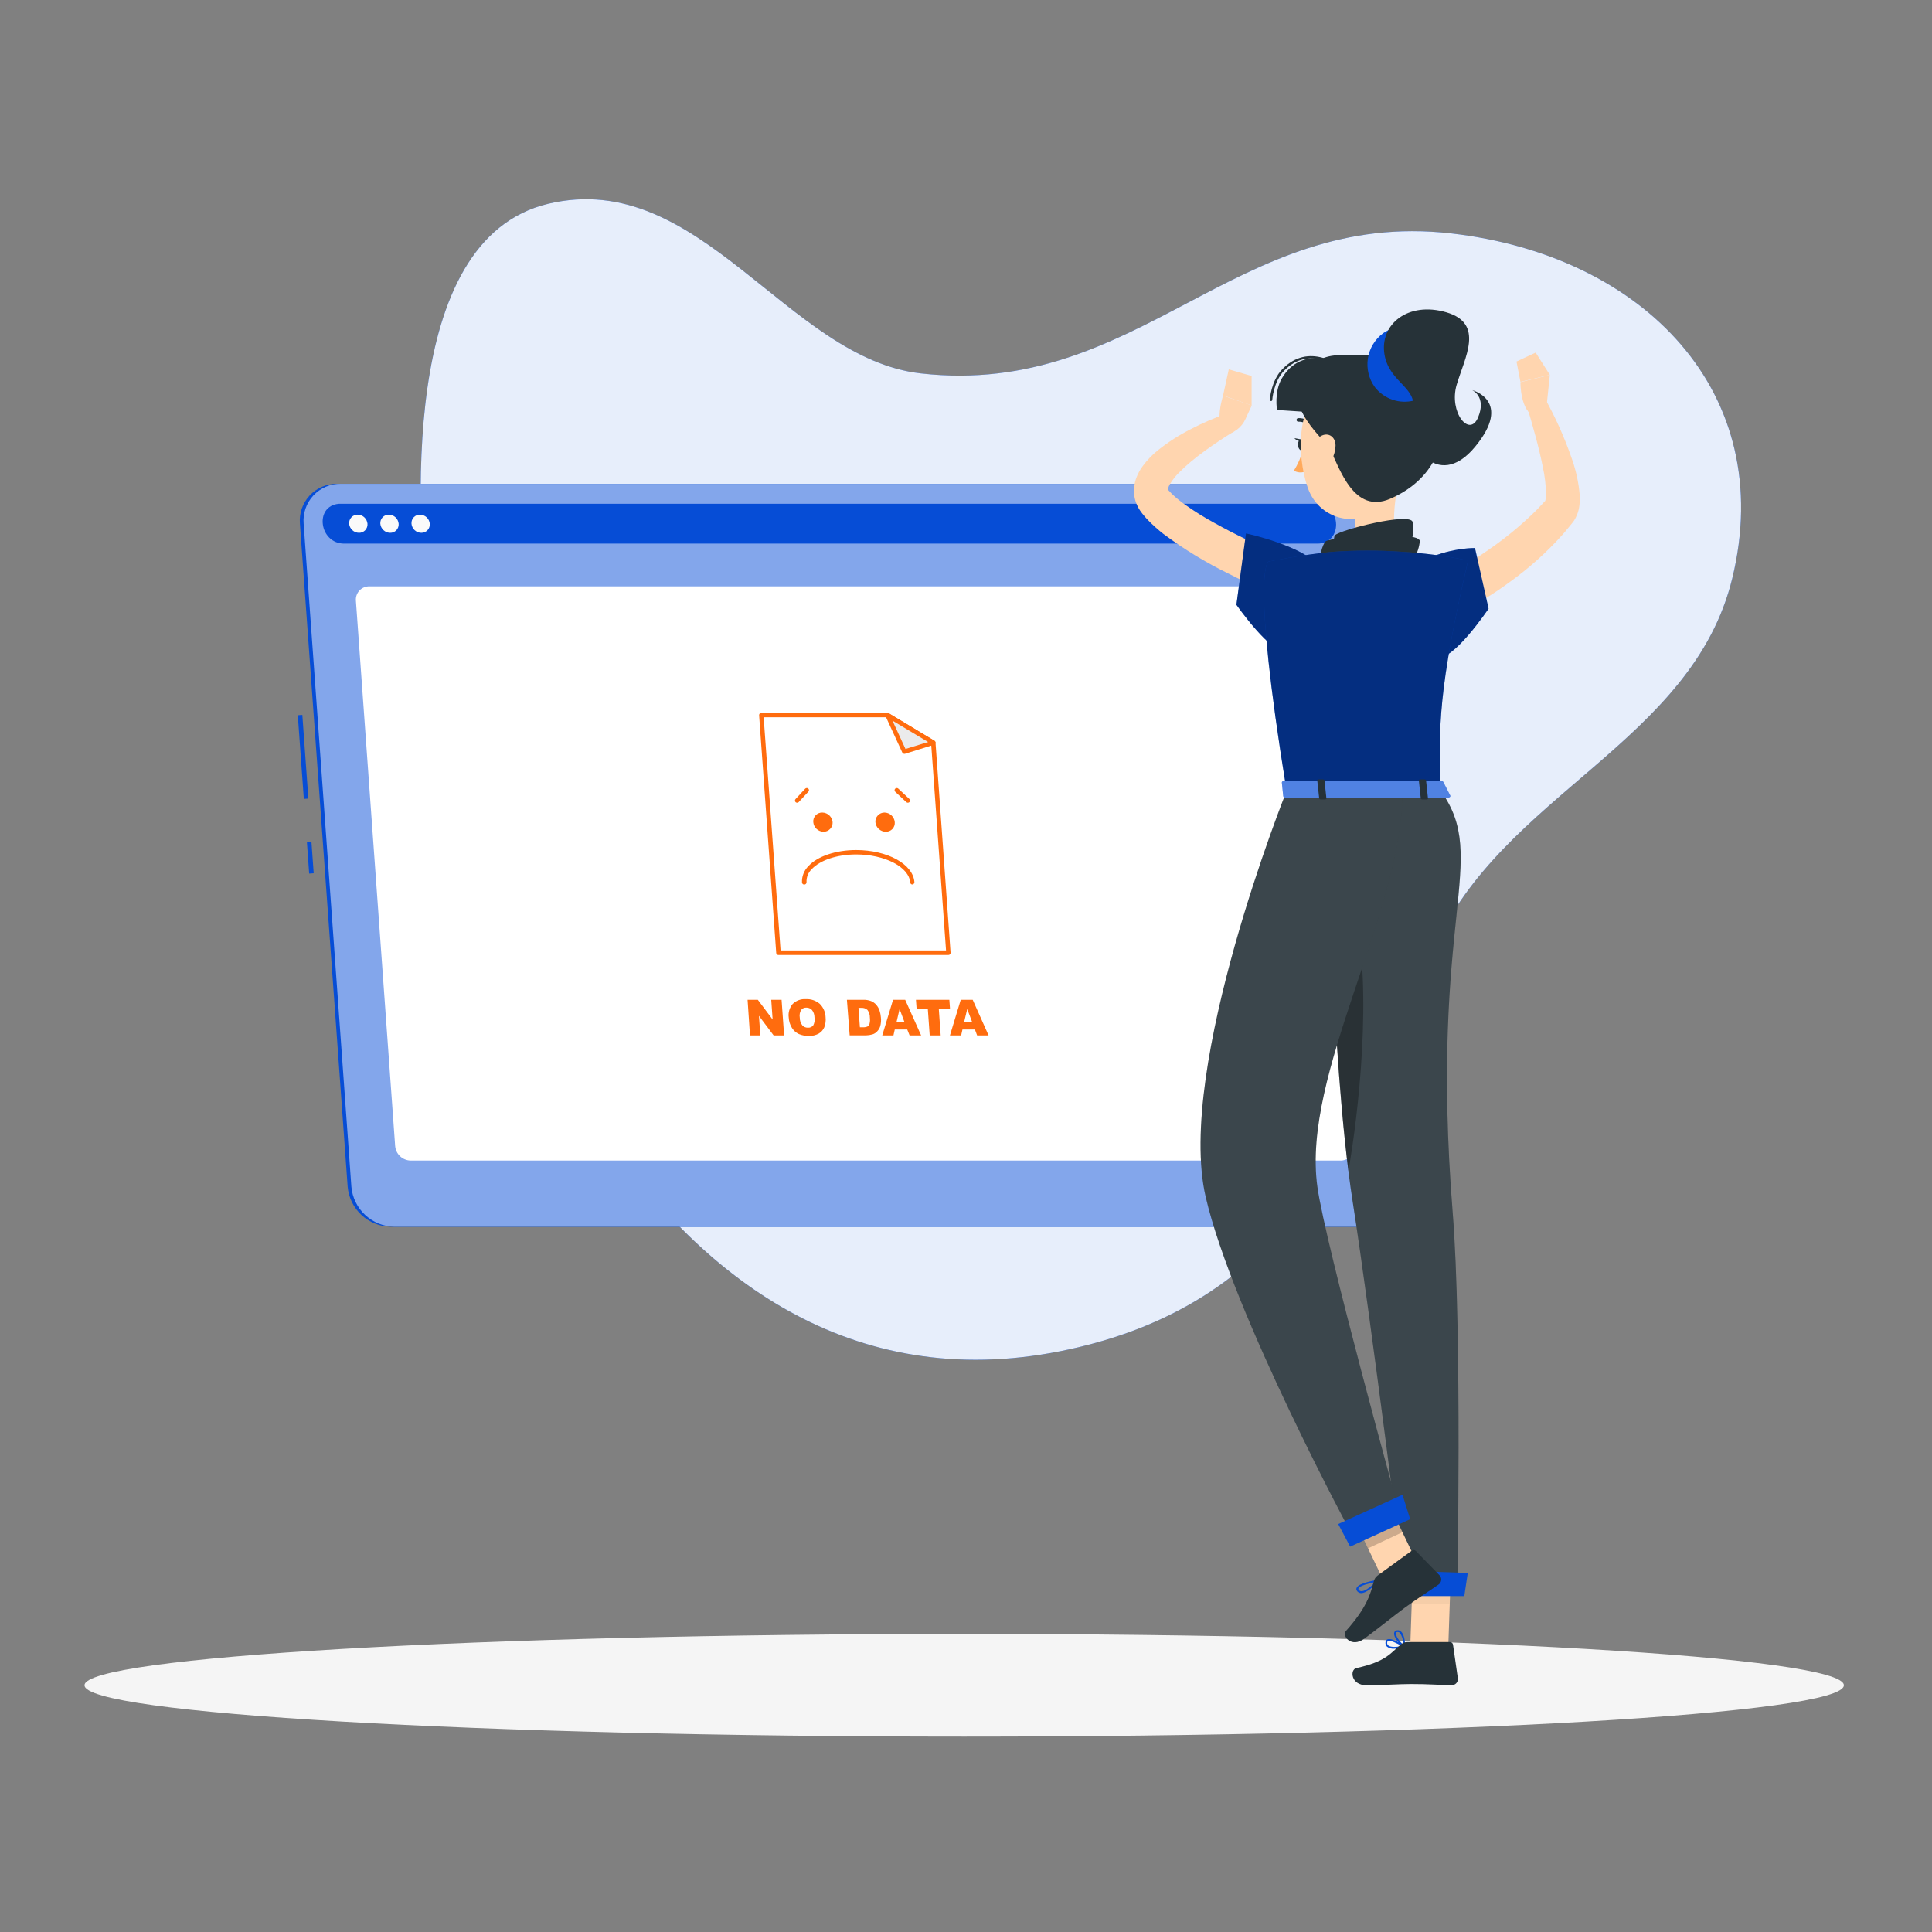 <svg width="320" height="320" viewBox="0 0 320 320" fill="none" xmlns="http://www.w3.org/2000/svg">
<rect x="0" y="0" width="320" height="320" fill="#808080" stroke="none"/>
<path d="M152.54 61.853C188.685 65.896 204.548 34.56 240.37 38.663C272.337 42.323 294.385 65.099 286.923 95.774C280.295 123.007 248.742 131.551 237.522 157.063C225.627 184.116 216.406 213.265 180.486 222.681C109.962 241.167 75.703 154.388 70.901 104.544C69.06 85.411 65.843 39.67 90.822 33.748C115.958 27.782 130.394 59.373 152.54 61.853Z" fill="#064DD6"/>
<path opacity="0.9" d="M152.54 61.853C188.685 65.896 204.548 34.56 240.37 38.663C272.337 42.323 294.385 65.099 286.923 95.774C280.295 123.007 248.742 131.551 237.522 157.063C225.627 184.116 216.406 213.265 180.486 222.681C109.962 241.167 75.703 154.388 70.901 104.544C69.06 85.411 65.843 39.67 90.822 33.748C115.958 27.782 130.394 59.373 152.54 61.853Z" fill="white"/>
<path d="M159.701 287.638C240.169 287.638 305.402 283.83 305.402 279.132C305.402 274.433 240.169 270.625 159.701 270.625C79.233 270.625 14 274.433 14 279.132C14 283.83 79.233 287.638 159.701 287.638Z" fill="#F5F5F5"/>
<path d="M50.076 118.411L49.326 118.465L50.324 132.323L51.074 132.269L50.076 118.411Z" fill="#064DD6"/>
<path d="M51.584 139.423L50.834 139.477L51.21 144.693L51.959 144.639L51.584 139.423Z" fill="#064DD6"/>
<path d="M225.611 203.178H64.678C62.887 203.145 61.171 202.451 59.861 201.229C58.551 200.006 57.74 198.342 57.584 196.557L49.679 86.746C49.605 85.899 49.71 85.046 49.986 84.242C50.263 83.438 50.704 82.701 51.282 82.078C51.861 81.455 52.563 80.96 53.344 80.625C54.126 80.29 54.968 80.123 55.819 80.133H216.752C218.542 80.165 220.257 80.859 221.567 82.079C222.876 83.3 223.688 84.963 223.845 86.746L231.751 196.557C231.824 197.404 231.719 198.258 231.443 199.062C231.167 199.866 230.726 200.604 230.148 201.228C229.569 201.851 228.867 202.347 228.086 202.683C227.305 203.018 226.462 203.187 225.611 203.178Z" fill="#064DD6"/>
<path d="M226.227 203.178H65.293C63.502 203.145 61.786 202.451 60.476 201.229C59.166 200.006 58.355 198.342 58.2 196.557L50.294 86.746C50.221 85.899 50.325 85.046 50.602 84.242C50.878 83.438 51.319 82.701 51.898 82.078C52.476 81.455 53.178 80.96 53.96 80.625C54.741 80.29 55.584 80.123 56.434 80.133H217.367C219.157 80.165 220.872 80.859 222.182 82.079C223.491 83.3 224.303 84.963 224.461 86.746L232.366 196.557C232.441 197.405 232.337 198.258 232.061 199.063C231.785 199.868 231.344 200.606 230.766 201.23C230.187 201.854 229.484 202.35 228.702 202.685C227.921 203.02 227.077 203.188 226.227 203.178Z" fill="#064DD6"/>
<path opacity="0.5" d="M226.227 203.178H65.293C63.502 203.145 61.786 202.451 60.476 201.229C59.166 200.006 58.355 198.342 58.2 196.557L50.294 86.746C50.221 85.899 50.325 85.046 50.602 84.242C50.878 83.438 51.319 82.701 51.898 82.078C52.476 81.455 53.178 80.96 53.96 80.625C54.741 80.29 55.584 80.123 56.434 80.133H217.367C219.157 80.165 220.872 80.859 222.182 82.079C223.491 83.3 224.303 84.963 224.461 86.746L232.366 196.557C232.441 197.405 232.337 198.258 232.061 199.063C231.785 199.868 231.344 200.606 230.766 201.23C230.187 201.854 229.484 202.35 228.702 202.685C227.921 203.02 227.077 203.188 226.227 203.178Z" fill="white"/>
<path d="M217.607 83.441H56.674H56.133C52.023 83.78 52.864 90.039 57.012 90.039H218.216C222.371 90.039 222.311 83.78 218.148 83.441H217.607Z" fill="#064DD6"/>
<path d="M60.868 86.745C60.883 86.939 60.858 87.134 60.794 87.317C60.73 87.501 60.628 87.669 60.495 87.81C60.362 87.952 60.2 88.064 60.021 88.14C59.842 88.215 59.649 88.252 59.455 88.248C59.047 88.242 58.655 88.086 58.355 87.808C58.055 87.531 57.869 87.152 57.832 86.745C57.816 86.552 57.841 86.358 57.905 86.175C57.968 85.992 58.07 85.824 58.202 85.683C58.334 85.541 58.495 85.429 58.673 85.353C58.851 85.277 59.043 85.24 59.237 85.242C59.647 85.246 60.04 85.402 60.342 85.68C60.643 85.957 60.83 86.337 60.868 86.745Z" fill="#FAFAFA"/>
<path d="M66.03 86.745C66.046 86.939 66.02 87.134 65.956 87.317C65.892 87.501 65.79 87.669 65.657 87.81C65.524 87.952 65.363 88.064 65.183 88.14C65.004 88.215 64.811 88.252 64.617 88.248C64.209 88.242 63.817 88.086 63.517 87.808C63.217 87.531 63.031 87.152 62.994 86.745C62.978 86.552 63.003 86.358 63.067 86.175C63.13 85.992 63.232 85.824 63.364 85.683C63.496 85.541 63.657 85.429 63.835 85.353C64.013 85.277 64.205 85.24 64.399 85.242C64.809 85.246 65.203 85.402 65.504 85.68C65.805 85.957 65.993 86.337 66.03 86.745Z" fill="#FAFAFA"/>
<path d="M71.185 86.745C71.201 86.939 71.176 87.133 71.112 87.316C71.049 87.499 70.947 87.666 70.815 87.808C70.683 87.949 70.522 88.061 70.344 88.137C70.166 88.213 69.974 88.251 69.78 88.248C69.371 88.244 68.978 88.088 68.678 87.81C68.378 87.532 68.192 87.153 68.157 86.745C68.14 86.552 68.164 86.357 68.227 86.174C68.29 85.99 68.391 85.822 68.524 85.68C68.657 85.539 68.817 85.427 68.996 85.351C69.175 85.276 69.368 85.239 69.562 85.243C69.97 85.248 70.362 85.405 70.662 85.683C70.962 85.96 71.148 86.339 71.185 86.745Z" fill="#FAFAFA"/>
<path d="M221.958 192.223H68.021C67.371 192.212 66.748 191.96 66.273 191.516C65.798 191.072 65.505 190.467 65.451 189.819L58.951 99.516C58.922 99.206 58.959 98.893 59.06 98.599C59.161 98.304 59.324 98.035 59.537 97.808C59.75 97.582 60.009 97.403 60.297 97.284C60.585 97.165 60.894 97.108 61.205 97.118H215.18C215.829 97.127 216.453 97.378 216.928 97.821C217.403 98.264 217.696 98.868 217.75 99.516L224.258 189.819C224.286 190.132 224.246 190.449 224.142 190.746C224.038 191.044 223.872 191.315 223.654 191.543C223.436 191.771 223.172 191.949 222.88 192.067C222.587 192.184 222.273 192.237 221.958 192.223Z" fill="white"/>
<path d="M157.093 157.822L154.583 123.014L146.993 118.445H126.095L128.935 157.822H157.093Z" fill="white"/>
<path d="M157.092 158.176H128.935C128.841 158.178 128.751 158.144 128.682 158.081C128.614 158.018 128.572 157.931 128.566 157.838L125.733 118.461C125.73 118.412 125.737 118.362 125.753 118.315C125.77 118.269 125.797 118.226 125.831 118.191C125.864 118.153 125.905 118.124 125.95 118.103C125.995 118.082 126.044 118.071 126.094 118.07H146.992C147.058 118.073 147.123 118.091 147.18 118.123L154.77 122.692C154.821 122.721 154.864 122.762 154.895 122.812C154.927 122.862 154.946 122.919 154.95 122.977L157.445 157.785C157.45 157.836 157.444 157.887 157.427 157.935C157.41 157.983 157.383 158.027 157.347 158.063C157.315 158.098 157.275 158.126 157.231 158.146C157.187 158.165 157.14 158.175 157.092 158.176ZM129.288 157.424H156.694L154.229 123.195L146.925 118.799H126.485L129.288 157.424Z" fill="#FF6C0E"/>
<path d="M154.583 123.014L146.993 118.445L149.781 124.502L154.583 123.014Z" fill="#EBEBEB"/>
<path d="M149.781 124.856C149.711 124.856 149.643 124.836 149.585 124.798C149.526 124.761 149.48 124.708 149.45 124.646L146.662 118.589C146.629 118.518 146.62 118.438 146.635 118.361C146.65 118.285 146.688 118.214 146.745 118.16C146.804 118.109 146.878 118.078 146.956 118.072C147.035 118.065 147.113 118.083 147.18 118.123L154.77 122.692C154.831 122.729 154.881 122.782 154.913 122.846C154.945 122.91 154.958 122.981 154.951 123.052C154.941 123.122 154.912 123.187 154.866 123.24C154.821 123.293 154.762 123.332 154.695 123.353L149.886 124.856H149.781ZM147.819 119.355L149.976 124.052L153.733 122.902L147.819 119.355Z" fill="#FF6C0E"/>
<path d="M137.907 136.18C137.918 136.384 137.888 136.589 137.817 136.78C137.747 136.972 137.638 137.148 137.497 137.297C137.356 137.445 137.187 137.563 136.999 137.644C136.811 137.724 136.608 137.766 136.404 137.766C135.975 137.758 135.564 137.592 135.25 137.299C134.937 137.006 134.743 136.607 134.706 136.18C134.686 135.974 134.711 135.765 134.779 135.569C134.846 135.373 134.954 135.194 135.097 135.043C135.239 134.893 135.412 134.774 135.603 134.695C135.795 134.616 136.001 134.58 136.209 134.587C136.638 134.596 137.049 134.764 137.363 135.058C137.676 135.352 137.87 135.752 137.907 136.18Z" fill="#FF6C0E"/>
<path d="M148.202 136.179C148.22 136.385 148.194 136.592 148.126 136.787C148.058 136.982 147.95 137.161 147.808 137.311C147.665 137.46 147.493 137.578 147.302 137.657C147.111 137.735 146.905 137.772 146.699 137.765C146.269 137.757 145.857 137.591 145.542 137.298C145.227 137.006 145.032 136.607 144.993 136.179C144.981 135.974 145.01 135.769 145.08 135.576C145.15 135.383 145.259 135.207 145.4 135.058C145.541 134.908 145.711 134.789 145.899 134.708C146.088 134.627 146.291 134.586 146.496 134.586C146.927 134.592 147.341 134.758 147.657 135.053C147.972 135.348 148.166 135.749 148.202 136.179Z" fill="#FF6C0E"/>
<path d="M151.118 146.504C151.026 146.503 150.939 146.467 150.872 146.405C150.805 146.342 150.764 146.257 150.757 146.166C150.569 143.603 146.556 141.522 141.815 141.522C138.666 141.522 135.84 142.461 134.443 143.964C134.156 144.241 133.931 144.576 133.783 144.946C133.635 145.317 133.568 145.715 133.586 146.113C133.59 146.163 133.583 146.212 133.568 146.259C133.552 146.306 133.527 146.349 133.495 146.387C133.429 146.462 133.336 146.508 133.237 146.515C133.137 146.522 133.039 146.489 132.963 146.424C132.888 146.358 132.842 146.266 132.835 146.166C132.812 145.668 132.894 145.17 133.075 144.706C133.257 144.241 133.533 143.82 133.887 143.468C135.39 141.822 138.448 140.793 141.792 140.793C147 140.793 151.245 143.13 151.456 146.113C151.459 146.161 151.453 146.208 151.437 146.253C151.422 146.298 151.398 146.34 151.366 146.375C151.335 146.411 151.297 146.44 151.254 146.461C151.211 146.481 151.165 146.494 151.118 146.497V146.504Z" fill="#FF6C0E"/>
<path d="M132.024 132.96C131.932 132.958 131.844 132.923 131.776 132.862C131.707 132.793 131.669 132.7 131.669 132.603C131.669 132.506 131.707 132.412 131.776 132.343L133.376 130.623C133.445 130.556 133.537 130.52 133.632 130.52C133.727 130.52 133.819 130.556 133.887 130.623C133.921 130.656 133.948 130.696 133.966 130.74C133.984 130.784 133.993 130.831 133.993 130.878C133.993 130.926 133.984 130.973 133.966 131.016C133.948 131.06 133.921 131.1 133.887 131.134L132.287 132.854C132.252 132.889 132.211 132.916 132.166 132.934C132.121 132.952 132.072 132.961 132.024 132.96Z" fill="#FF6C0E"/>
<path d="M150.367 132.96C150.276 132.955 150.189 132.921 150.119 132.862L148.278 131.141C148.243 131.107 148.215 131.067 148.197 131.023C148.178 130.978 148.168 130.93 148.168 130.882C148.168 130.833 148.178 130.786 148.197 130.741C148.215 130.697 148.243 130.656 148.278 130.623C148.347 130.556 148.438 130.52 148.533 130.52C148.629 130.52 148.72 130.556 148.789 130.623L150.63 132.343C150.664 132.377 150.69 132.417 150.709 132.461C150.727 132.504 150.736 132.551 150.736 132.599C150.736 132.646 150.727 132.693 150.709 132.737C150.69 132.781 150.664 132.821 150.63 132.854C150.559 132.921 150.465 132.959 150.367 132.96Z" fill="#FF6C0E"/>
<path d="M123.825 165.602H125.524L127.973 168.863L127.74 165.602H129.454L129.874 171.493H128.139L125.704 168.254L125.937 171.493H124.223L123.825 165.602Z" fill="#FF6C0E"/>
<path d="M130.641 168.546C130.583 168.146 130.61 167.738 130.722 167.349C130.833 166.961 131.026 166.6 131.287 166.291C131.573 166.011 131.915 165.794 132.29 165.655C132.666 165.517 133.067 165.459 133.466 165.487C134.313 165.441 135.145 165.724 135.788 166.276C136.378 166.863 136.719 167.654 136.743 168.486C136.805 169.059 136.727 169.639 136.517 170.177C136.323 170.609 135.997 170.969 135.585 171.206C135.092 171.471 134.537 171.598 133.977 171.574C133.402 171.592 132.83 171.485 132.302 171.259C131.838 171.036 131.447 170.687 131.174 170.252C130.852 169.739 130.668 169.151 130.641 168.546ZM132.467 168.546C132.46 169.007 132.608 169.457 132.888 169.823C133.005 169.953 133.149 170.055 133.31 170.122C133.471 170.19 133.645 170.221 133.82 170.214C133.986 170.226 134.153 170.197 134.306 170.13C134.459 170.064 134.594 169.961 134.699 169.831C134.915 169.42 134.986 168.949 134.902 168.493C134.905 168.051 134.756 167.622 134.481 167.276C134.36 167.149 134.214 167.049 134.052 166.983C133.89 166.917 133.716 166.886 133.542 166.893C133.378 166.886 133.215 166.917 133.066 166.985C132.917 167.053 132.787 167.155 132.685 167.283C132.465 167.671 132.388 168.123 132.467 168.561V168.546Z" fill="#FF6C0E"/>
<path d="M140.275 165.595H142.981C143.427 165.581 143.871 165.655 144.288 165.813C144.618 165.952 144.912 166.165 145.145 166.437C145.381 166.713 145.563 167.032 145.678 167.376C145.8 167.746 145.876 168.13 145.904 168.519C145.962 169.01 145.923 169.507 145.791 169.984C145.688 170.314 145.504 170.613 145.258 170.856C145.052 171.074 144.793 171.234 144.506 171.322C144.157 171.423 143.795 171.478 143.432 171.487H140.734L140.275 165.595ZM142.192 166.933L142.425 170.149H142.868C143.142 170.167 143.417 170.124 143.672 170.022C143.84 169.924 143.964 169.765 144.018 169.578C144.104 169.245 144.124 168.898 144.078 168.556C144.092 168.098 143.952 167.648 143.68 167.279C143.54 167.153 143.376 167.057 143.197 166.997C143.019 166.938 142.83 166.916 142.643 166.933H142.192Z" fill="#FF6C0E"/>
<path d="M150.268 170.516H148.202L147.984 171.493H146.128L147.916 165.602H149.93L152.568 171.493H150.659L150.268 170.516ZM149.795 169.246L148.999 167.127L148.503 169.246H149.795Z" fill="#FF6C0E"/>
<path d="M151.712 165.602H157.243L157.348 167.059H155.492L155.807 171.493H153.989L153.673 167.059H151.817L151.712 165.602Z" fill="#FF6C0E"/>
<path d="M161.48 170.516H159.414L159.196 171.493H157.34L159.128 165.602H161.112L163.742 171.493H161.841L161.48 170.516ZM161.007 169.246L160.203 167.127L159.699 169.246H161.007Z" fill="#FF6C0E"/>
<path d="M237.62 96.403C238.289 96.065 239.123 95.652 239.829 95.224C240.536 94.795 241.332 94.382 242.084 93.931C243.549 93.022 245.037 92.127 246.442 91.136C249.265 89.204 251.91 87.027 254.348 84.628C254.656 84.342 254.926 84.027 255.219 83.719L255.648 83.26L255.858 83.035L255.963 82.915C255.858 83.118 255.963 83.057 255.963 82.862C256.029 82.594 256.067 82.319 256.076 82.043C256.059 80.445 255.875 78.853 255.527 77.294C254.859 73.927 253.844 70.455 252.845 67.059L255.76 65.781C257.601 69.04 259.138 72.461 260.352 76.001C261.034 77.914 261.468 79.907 261.644 81.93C261.69 82.559 261.67 83.191 261.584 83.816C261.473 84.7 261.159 85.546 260.667 86.289L260.54 86.462L260.442 86.582L260.329 86.725L260.096 87.01L259.63 87.574C259.322 87.942 259.022 88.325 258.691 88.678C256.121 91.53 253.254 94.1 250.139 96.343C248.637 97.455 247.043 98.522 245.413 99.492C244.609 99.98 243.79 100.446 242.955 100.905C242.121 101.363 241.31 101.784 240.348 102.235L237.62 96.403Z" fill="#FFD5AF"/>
<path d="M230.932 273.073C231.495 273.059 232.054 272.983 232.6 272.848C232.628 272.839 232.653 272.824 232.673 272.803C232.693 272.782 232.706 272.756 232.713 272.727C232.717 272.699 232.712 272.669 232.7 272.643C232.689 272.616 232.67 272.594 232.646 272.577C232.428 272.434 230.519 271.202 229.782 271.533C229.701 271.571 229.631 271.63 229.579 271.704C229.528 271.778 229.497 271.864 229.489 271.953C229.46 272.095 229.467 272.242 229.511 272.38C229.554 272.518 229.632 272.643 229.737 272.743C230.083 272.994 230.507 273.111 230.932 273.073ZM232.172 272.637C231.082 272.855 230.256 272.818 229.918 272.525C229.85 272.455 229.801 272.37 229.774 272.277C229.748 272.184 229.746 272.085 229.767 271.991C229.77 271.951 229.783 271.913 229.806 271.88C229.828 271.847 229.859 271.82 229.895 271.803C230.293 271.63 231.398 272.186 232.172 272.637Z" fill="#064DD6"/>
<path d="M232.592 272.853H232.667C232.689 272.839 232.708 272.821 232.721 272.798C232.734 272.776 232.741 272.751 232.743 272.725C232.743 272.643 232.743 270.832 232.051 270.23C231.969 270.151 231.869 270.091 231.759 270.056C231.65 270.02 231.534 270.011 231.42 270.028C231.301 270.028 231.187 270.07 231.095 270.145C231.004 270.22 230.941 270.325 230.917 270.441C230.774 271.192 231.916 272.507 232.517 272.853C232.542 272.86 232.568 272.86 232.592 272.853ZM231.518 270.306C231.64 270.306 231.758 270.351 231.848 270.433C232.245 271.018 232.45 271.711 232.434 272.417C231.833 271.936 231.119 270.914 231.21 270.486C231.21 270.418 231.262 270.328 231.45 270.306H231.518Z" fill="#064DD6"/>
<path d="M232.007 77.609C231.255 81.367 229.752 88.881 232.345 91.399C232.345 91.399 231.323 95.156 224.387 95.156C216.752 95.156 220.742 91.399 220.742 91.399C224.906 90.407 224.793 87.318 224.071 84.41L232.007 77.609Z" fill="#FFD5AF"/>
<path d="M219.277 92.906C218.082 93.072 219.104 89.968 219.585 89.645C220.712 88.894 235.261 87.849 235.163 89.645C235.103 90.396 234.742 91.899 234.111 92.395C233.48 92.891 229.737 91.343 219.277 92.906Z" fill="#263238"/>
<path d="M221.652 91.84C220.697 92.163 220.788 89.037 221.111 88.661C221.862 87.789 233.638 84.768 233.983 86.474C234.119 87.225 234.186 88.728 233.78 89.262C233.375 89.796 229.918 88.916 221.652 91.84Z" fill="#263238"/>
<path d="M217.27 70.881C217.223 70.883 217.176 70.874 217.133 70.854C217.09 70.835 217.052 70.805 217.022 70.768C216.793 70.472 216.497 70.235 216.159 70.074C215.821 69.914 215.45 69.835 215.076 69.844C215.037 69.849 214.997 69.846 214.959 69.836C214.921 69.825 214.885 69.807 214.855 69.783C214.824 69.758 214.798 69.728 214.779 69.693C214.76 69.658 214.749 69.62 214.745 69.581C214.739 69.504 214.763 69.427 214.812 69.366C214.861 69.306 214.931 69.267 215.008 69.258C215.481 69.234 215.953 69.324 216.384 69.522C216.814 69.719 217.19 70.018 217.481 70.392C217.531 70.453 217.555 70.532 217.548 70.611C217.541 70.689 217.503 70.762 217.443 70.813C217.392 70.85 217.332 70.873 217.27 70.881Z" fill="#263238"/>
<path d="M215.812 74.555C215.472 75.754 214.966 76.899 214.31 77.959C214.585 78.117 214.892 78.213 215.209 78.241C215.526 78.268 215.844 78.226 216.143 78.117L215.812 74.555Z" fill="#FFAA5C"/>
<path d="M216.18 73.647C216.233 74.151 216 74.587 215.669 74.617C215.338 74.647 215.03 74.271 214.985 73.76C214.94 73.249 215.166 72.821 215.489 72.791C215.812 72.761 216.127 73.136 216.18 73.647Z" fill="#263238"/>
<path d="M215.64 72.803L214.393 72.57C214.393 72.57 215.106 73.457 215.64 72.803Z" fill="#263238"/>
<path d="M239.882 272.711H233.585L234.081 258.133H240.378L239.882 272.711Z" fill="#FFD5AF"/>
<path d="M233.089 271.977H240.16C240.282 271.974 240.401 272.016 240.494 272.095C240.586 272.174 240.647 272.284 240.664 272.405L241.468 277.996C241.484 278.137 241.469 278.28 241.426 278.416C241.382 278.551 241.311 278.676 241.216 278.782C241.121 278.888 241.004 278.972 240.874 279.03C240.744 279.087 240.603 279.116 240.461 279.116C237.996 279.078 236.809 278.928 233.697 278.928C231.781 278.928 228.986 279.131 226.348 279.131C223.711 279.131 223.56 276.516 224.665 276.283C229.595 275.216 230.376 273.758 232.037 272.36C232.333 272.114 232.704 271.979 233.089 271.977Z" fill="#263238"/>
<g opacity="0.2">
<path opacity="0.2" d="M240.377 258.129H234.08L233.824 265.644H240.121L240.377 258.129Z" fill="black"/>
</g>
<path d="M214.836 100.104C210.982 98.606 207.208 96.913 203.526 95.032C199.723 93.174 196.101 90.967 192.705 88.441C191.798 87.731 190.939 86.96 190.135 86.134C189.925 85.909 189.714 85.698 189.511 85.436C189.273 85.167 189.052 84.883 188.85 84.586C188.296 83.779 187.95 82.847 187.843 81.874C187.76 80.951 187.886 80.021 188.211 79.153C188.472 78.456 188.828 77.798 189.271 77.2C189.997 76.207 190.854 75.317 191.818 74.554C193.521 73.199 195.359 72.022 197.304 71.045C198.236 70.549 199.183 70.106 200.145 69.692C201.106 69.279 202.053 68.888 203.083 68.535L204.413 71.428C201.136 73.495 197.74 75.772 195.245 78.312C194.687 78.877 194.195 79.505 193.78 80.183C193.419 80.776 193.426 81.22 193.487 81.182C193.547 81.145 193.487 81.182 193.592 81.257L193.892 81.581C194.005 81.716 194.163 81.851 194.306 81.994C194.942 82.58 195.618 83.122 196.327 83.617C197.878 84.715 199.494 85.719 201.167 86.623C202.857 87.57 204.601 88.464 206.374 89.321C209.921 91.019 213.588 92.65 217.188 94.137L214.836 100.104Z" fill="#FFD5AF"/>
<path d="M206.292 69.405L207.329 67.151L202.58 65.535C202.58 65.535 201.077 69.976 202.858 72.02C203.602 71.903 204.306 71.603 204.905 71.146C205.505 70.69 205.981 70.091 206.292 69.405Z" fill="#FFD5AF"/>
<path d="M207.306 62.277L203.526 61.18L202.579 65.508L207.306 67.154V62.277Z" fill="#FFD5AF"/>
<path d="M256.151 67.374L256.7 62.113L251.83 63.286C251.83 63.286 251.755 68.23 254.333 69.012L256.151 67.374Z" fill="#FFD5AF"/>
<path d="M254.355 58.402L251.177 59.883L251.831 63.242L256.7 62.092L254.355 58.402Z" fill="#FFD5AF"/>
<path d="M232.998 70.231C233.231 76.476 233.457 79.114 230.639 82.608C226.393 87.868 218.675 86.778 216.586 80.729C214.708 75.289 214.648 65.993 220.479 62.927C221.761 62.245 223.196 61.903 224.648 61.931C226.099 61.96 227.52 62.359 228.774 63.091C230.028 63.822 231.074 64.863 231.814 66.112C232.553 67.362 232.961 68.78 232.998 70.231Z" fill="#FFD5AF"/>
<path d="M230.278 82.604C236.41 79.951 240.438 74.338 238.739 65.636C237.109 57.287 231.473 56.46 229.143 58.189C226.814 59.917 221.005 57.34 217.518 60.27C211.507 65.358 217.188 70.791 220.163 74.075C221.937 77.727 224.266 85.196 230.278 82.604Z" fill="#263238"/>
<path d="M227.731 64.138C228.479 65.097 229.492 65.817 230.644 66.207C231.796 66.598 233.038 66.643 234.215 66.336C235.393 66.029 236.454 65.384 237.269 64.481C238.085 63.578 238.617 62.456 238.802 61.253C238.987 60.05 238.815 58.82 238.308 57.714C237.802 56.608 236.982 55.674 235.951 55.028C234.92 54.382 233.722 54.053 232.506 54.08C231.29 54.107 230.108 54.489 229.106 55.18C227.737 56.186 226.822 57.695 226.564 59.374C226.307 61.054 226.726 62.767 227.731 64.138Z" fill="#064DD6"/>
<path d="M229.324 58.774C228.444 53.739 233.201 49.862 239.574 51.733C245.946 53.604 242.579 59.247 241.264 63.756C239.949 68.265 243.391 72.563 244.819 69.129C246.247 65.695 243.842 64.62 243.842 64.62C243.842 64.62 250.605 66.371 244.323 73.999C238.041 81.626 232.352 73.202 233.893 68.235C235.14 64.245 230.158 63.531 229.324 58.774Z" fill="#263238"/>
<path d="M222.959 60.674C220.051 59.171 215.129 57.931 212.326 62.65C211.003 64.904 211.514 67.91 211.514 67.91L220.073 68.474L222.959 60.674Z" fill="#263238"/>
<path d="M210.508 66.422C210.457 66.418 210.41 66.395 210.377 66.357C210.343 66.319 210.325 66.27 210.327 66.219C210.327 66.091 210.545 63.07 212.371 61.177C216.782 56.593 221.952 60.425 223.425 61.665C223.457 61.699 223.475 61.743 223.477 61.789C223.478 61.835 223.462 61.88 223.433 61.915C223.403 61.951 223.361 61.974 223.315 61.98C223.27 61.987 223.223 61.976 223.185 61.951C221.765 60.733 216.82 57.089 212.664 61.432C210.936 63.228 210.726 66.212 210.726 66.242C210.725 66.268 210.718 66.295 210.707 66.319C210.695 66.343 210.678 66.364 210.658 66.381C210.637 66.398 210.613 66.411 210.587 66.418C210.561 66.425 210.534 66.426 210.508 66.422Z" fill="#263238"/>
<path d="M221.208 73.802C221.174 74.984 220.736 76.119 219.968 77.018C218.931 78.236 217.714 77.634 217.466 76.267C217.218 75.057 217.466 72.96 218.773 72.231C220.081 71.502 221.223 72.434 221.208 73.802Z" fill="#FFD5AF"/>
<path d="M219.855 131.004C219.855 131.004 220.261 174.701 224.049 199.049C227.115 218.714 232.773 264.193 232.773 264.193H241.362C241.362 264.193 242.196 220.285 240.611 200.837C236.681 151.616 246.833 142.411 238.642 131.004H219.855Z" fill="#263238"/>
<path opacity="0.1" d="M219.855 131.004C219.855 131.004 220.261 174.701 224.049 199.049C227.115 218.714 232.773 264.193 232.773 264.193H241.362C241.362 264.193 242.196 220.285 240.611 200.837C236.681 151.616 246.833 142.411 238.642 131.004H219.855Z" fill="white"/>
<path opacity="0.3" d="M224.372 150.826C227.378 164.014 224.981 184.784 223.335 193.93C221.591 180.043 220.712 162.045 220.276 148.842C221.832 146.332 223.305 146.167 224.372 150.826Z" fill="black"/>
<path d="M231.601 264.36H242.535L243.106 260.527L231.541 260.137L231.601 264.36Z" fill="#064DD6"/>
<path d="M234.719 94.091C235.748 92.047 241.279 90.762 244.3 90.77L246.554 100.809C246.554 100.809 240.543 109.744 238.033 108.797C235.079 107.708 232.517 98.502 234.719 94.091Z" fill="#064DD6"/>
<path opacity="0.4" d="M234.719 94.091C235.748 92.047 241.279 90.762 244.3 90.77L246.554 100.809C246.554 100.809 240.543 109.744 238.033 108.797C235.079 107.708 232.517 98.502 234.719 94.091Z" fill="black"/>
<path d="M228.347 261.903C228.36 261.881 228.366 261.857 228.366 261.832C228.366 261.806 228.36 261.782 228.347 261.76C228.333 261.731 228.31 261.708 228.282 261.693C228.253 261.678 228.221 261.673 228.189 261.678C227.874 261.73 225.093 262.166 224.717 262.962C224.677 263.035 224.656 263.116 224.656 263.199C224.656 263.282 224.677 263.363 224.717 263.436C224.782 263.555 224.875 263.656 224.987 263.731C225.1 263.805 225.229 263.851 225.364 263.864C226.273 263.954 227.618 262.692 228.294 261.925L228.347 261.903ZM225.011 263.06C225.266 262.639 226.709 262.249 227.806 262.046C226.814 263.053 225.942 263.616 225.431 263.549C225.343 263.54 225.258 263.509 225.185 263.459C225.111 263.409 225.051 263.342 225.011 263.263C224.994 263.234 224.985 263.202 224.985 263.169C224.985 263.136 224.994 263.104 225.011 263.075C225.011 263.075 225.003 263.068 225.011 263.06Z" fill="#064DD6"/>
<path d="M234.907 259.233L229.151 261.795L226.589 256.452L223.237 249.464L222.839 248.652L228.595 246.09L229.038 247.007L232.285 253.777L234.907 259.233Z" fill="#FFD5AF"/>
<path opacity="0.2" d="M232.285 253.778L226.589 256.454L223.237 249.465L229.039 247.008L232.285 253.778Z" fill="black"/>
<path d="M213.107 131.004C213.107 131.004 194.719 176.753 199.701 198.245C204.21 217.7 224.123 254.544 224.123 254.544L231.841 250.682C231.841 250.682 219.524 206.203 218.194 196.539C215.594 177.752 232.299 151.203 232.299 131.004H213.107Z" fill="#263238"/>
<path opacity="0.1" d="M213.107 131.004C213.107 131.004 194.719 176.753 199.701 198.245C204.21 217.7 224.123 254.544 224.123 254.544L231.841 250.682C231.841 250.682 219.524 206.203 218.194 196.539C215.594 177.752 232.299 151.203 232.299 131.004H213.107Z" fill="white"/>
<path d="M228.129 260.995L233.841 256.84C233.937 256.764 234.058 256.727 234.18 256.736C234.302 256.744 234.417 256.797 234.502 256.885L238.447 260.935C238.543 261.041 238.615 261.166 238.659 261.301C238.704 261.437 238.719 261.58 238.704 261.722C238.689 261.864 238.644 262.001 238.573 262.124C238.501 262.248 238.405 262.355 238.289 262.438C236.268 263.851 235.223 264.437 232.713 266.263C231.165 267.39 228.084 269.877 225.95 271.433C223.816 272.989 222.193 270.96 222.944 270.125C226.311 266.368 227.017 264.039 227.543 261.927C227.625 261.558 227.832 261.229 228.129 260.995Z" fill="#263238"/>
<path d="M223.628 256.171L233.57 251.625L232.3 247.574L221.651 252.429L223.628 256.171Z" fill="#064DD6"/>
<path d="M217.985 93.612C217.166 91.478 209.982 89.103 206.375 88.352L204.789 100.165C204.789 100.165 210.681 108.626 213.258 107.927C216.309 107.101 219.758 98.188 217.985 93.612Z" fill="#064DD6"/>
<path opacity="0.4" d="M217.985 93.612C217.166 91.478 209.982 89.103 206.375 88.352L204.789 100.165C204.789 100.165 210.681 108.626 213.258 107.927C216.309 107.101 219.758 98.188 217.985 93.612Z" fill="black"/>
<path d="M210.101 93.02C210.101 93.02 207.095 94.072 213.107 131.006H238.657C238.228 120.606 238.213 114.188 243.165 92.832C239.585 92.093 235.956 91.616 232.307 91.404C228.444 91.126 224.567 91.126 220.704 91.404C215.752 91.84 210.101 93.02 210.101 93.02Z" fill="#064DD6"/>
<path opacity="0.4" d="M210.101 93.02C210.101 93.02 207.095 94.072 213.107 131.006H238.657C238.228 120.606 238.213 114.188 243.165 92.832C239.585 92.093 235.956 91.616 232.307 91.404C228.444 91.126 224.567 91.126 220.704 91.404C215.752 91.84 210.101 93.02 210.101 93.02Z" fill="black"/>
<path d="M239.055 129.51L240.205 131.764C240.295 131.944 240.085 132.125 239.791 132.125H212.979C212.746 132.125 212.559 132.012 212.543 131.862L212.311 129.607C212.311 129.449 212.498 129.314 212.746 129.314H238.604C238.69 129.301 238.778 129.312 238.858 129.346C238.938 129.381 239.006 129.438 239.055 129.51Z" fill="#064DD6"/>
<path opacity="0.3" d="M239.055 129.51L240.205 131.764C240.295 131.944 240.085 132.125 239.791 132.125H212.979C212.746 132.125 212.559 132.012 212.543 131.862L212.311 129.607C212.311 129.449 212.498 129.314 212.746 129.314H238.604C238.69 129.301 238.778 129.312 238.858 129.346C238.938 129.381 239.006 129.438 239.055 129.51Z" fill="white"/>
<path d="M235.598 132.415H236.289C236.432 132.415 236.537 132.34 236.522 132.257L236.199 129.252C236.199 129.161 236.071 129.094 235.936 129.094H235.237C235.102 129.094 234.997 129.161 235.004 129.252L235.327 132.257C235.32 132.325 235.44 132.415 235.598 132.415Z" fill="#263238"/>
<path d="M218.774 132.415H219.465C219.6 132.415 219.706 132.34 219.698 132.257L219.375 129.252C219.375 129.161 219.247 129.094 219.104 129.094H218.413C218.27 129.094 218.173 129.161 218.18 129.252L218.503 132.257C218.511 132.325 218.631 132.415 218.774 132.415Z" fill="#263238"/>
</svg>
